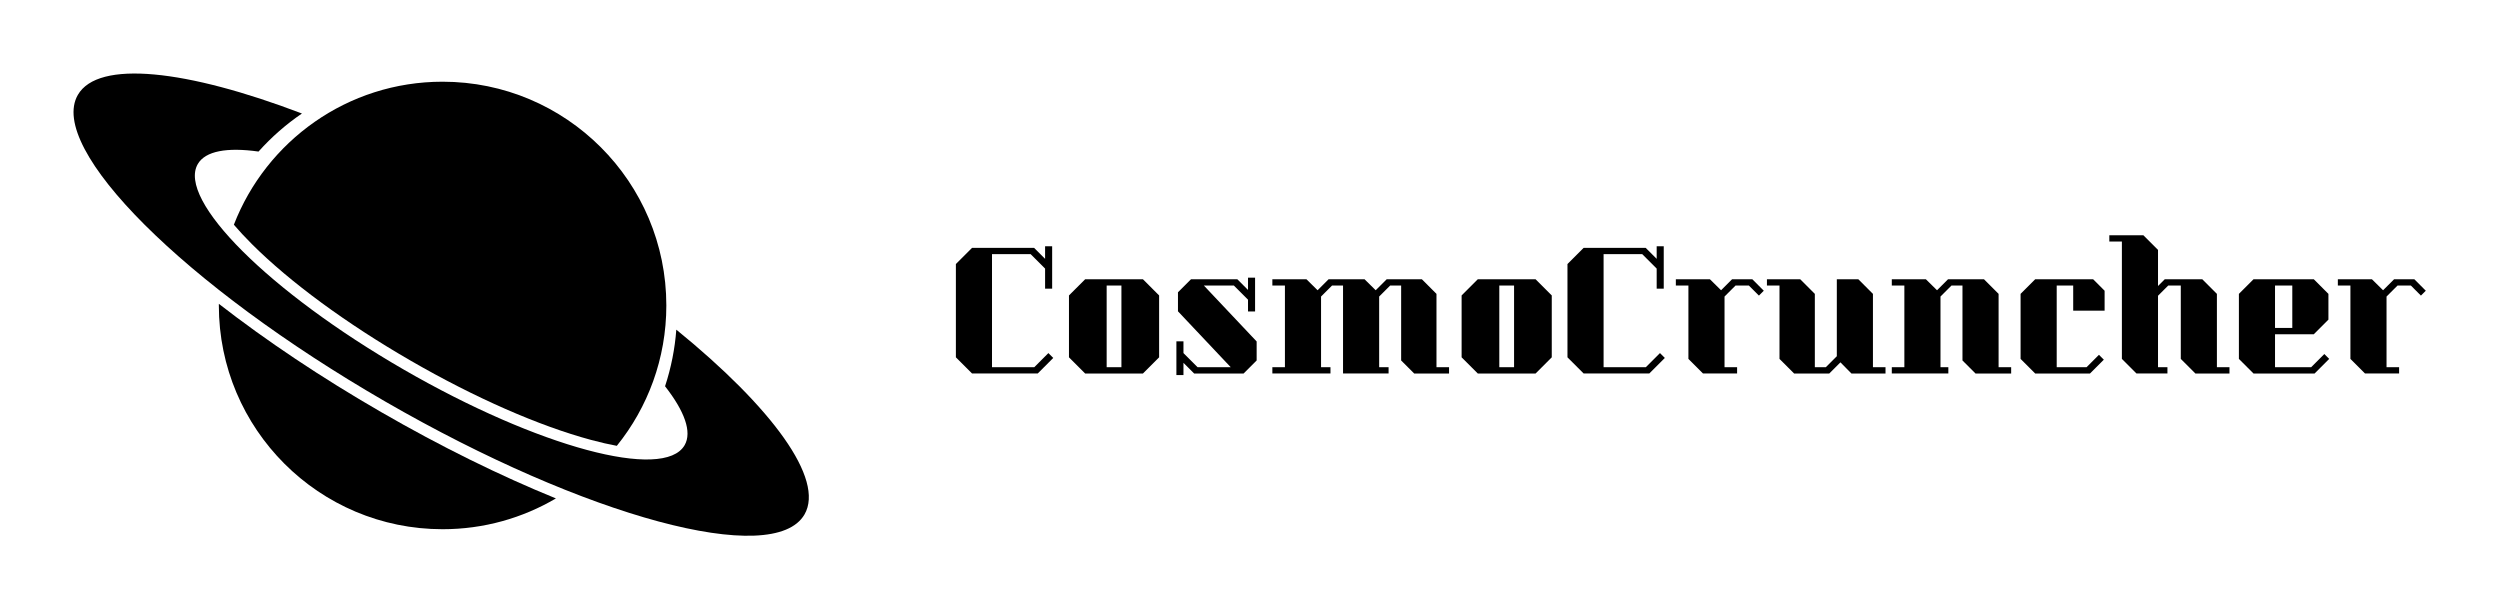 
        <svg xmlns="http://www.w3.org/2000/svg" xmlns:xlink="http://www.w3.org/1999/xlink" version="1.1" width="3187.5" height="776.823" viewBox="0 0 3187.5 776.823">
			
			<g transform="scale(9.375) translate(10, 10)">
				<defs id="SvgjsDefs1250"/><g id="SvgjsG1251" featureKey="symbolFeature-0" transform="matrix(1,0,0,1,0,0.002)" fill="#000"><path xmlns="http://www.w3.org/2000/svg" d="M81.978,34.831c-0.193,2.585-0.699,5.17-1.53,7.698c2.648,3.388,3.696,6.219,2.66,8.015  c-2.815,4.875-19.92,0.271-38.204-10.286C26.62,29.702,14.08,17.191,16.895,12.315c1.036-1.795,4.01-2.304,8.265-1.705  c1.774-1.984,3.76-3.715,5.903-5.175C15.379-0.545,3.356-1.892,0.589,2.901c-4.202,7.277,14.515,25.949,41.805,41.705  c27.289,15.756,52.818,22.629,57.02,15.352C102.182,55.164,95.002,45.424,81.978,34.831z"/><path xmlns="http://www.w3.org/2000/svg" d="M21.806,20.559c0.696,0.815,1.505,1.691,2.447,2.631c5.199,5.187,12.872,10.82,21.603,15.861  c8.731,5.042,17.446,8.869,24.538,10.778c1.282,0.346,2.442,0.608,3.493,0.802c4.212-5.221,6.735-11.861,6.735-19.091  c0-16.806-13.624-30.43-30.43-30.43C37.259,1.11,26.211,9.18,21.806,20.559z"/><path xmlns="http://www.w3.org/2000/svg" d="M19.765,31.319c0,0.074-0.002,0.147-0.002,0.221c0,16.806,13.624,30.431,30.43,30.431c5.624,0,10.891-1.528,15.411-4.188  c-7.564-3.074-15.675-7.069-23.779-11.749C33.722,41.357,26.208,36.332,19.765,31.319z"/></g><g id="SvgjsG1252" featureKey="nameFeature-0" transform="matrix(0.534,0,0,0.534,118.932,19.436)" fill="#000"><path d="M2 12.12 l4.12 -4.12 l15.8 0 l2.8 2.8 l0 -3.2 l1.8 0 l0 10.8 l-1.8 0 l0 -5.12 l-3.68 -3.68 l-9.84 0 l0 28.8 l10.76 0 l3.6 -3.6 l1.24 1.24 l-3.96 3.96 l-16.72 0 l-4.12 -4.12 l0 -23.76 z M53.76 20.12 l0 15.76 l-4.12 4.12 l-14.72 0 l-4.12 -4.12 l0 -15.76 l4.12 -4.12 l14.72 0 z M40.4 17.6 l0 20.8 l3.76 0 l0 -20.8 l-3.76 0 z M59.96 40.4 l0 -3.12 l2.72 2.72 l12.6 0 l3.32 -3.32 l0 -4.84 l-13.44 -14.24 l7.64 0 l3.6 3.6 l0 3 l1.8 0 l0 -8.6 l-1.8 0 l0 3.12 l-2.72 -2.72 l-11.8 0 l-3.32 3.32 l0 4.84 l13.44 14.24 l-8.44 0 l-3.6 -3.6 l0 -3 l-1.8 0 l0 8.6 l1.8 0 z M127.6 38.4 l0 1.6 l-8.88 0 l-3.32 -3.32 l0 -19.08 l-2.8 0 l-2.8 2.8 l0 18 l2.4 0 l0 1.6 l-11.6 0 l0 -22.4 l-2.8 0 l-2.8 2.8 l0 18 l2.4 0 l0 1.6 l-14.8 0 l0 -1.6 l3.2 0 l0 -20.8 l-3.2 0 l0 -1.6 l8.68 0 l2.84 2.8 l2.8 -2.8 l9.16 0 l2.84 2.8 l2.8 -2.8 l8.96 0 l3.72 3.72 l0 18.68 l3.2 0 z M153.76 20.12 l0 15.76 l-4.12 4.12 l-14.72 0 l-4.12 -4.12 l0 -15.76 l4.12 -4.12 l14.72 0 z M140.4 17.6 l0 20.8 l3.76 0 l0 -20.8 l-3.76 0 z M157.76 12.12 l4.12 -4.12 l15.8 0 l2.8 2.8 l0 -3.2 l1.8 0 l0 10.8 l-1.8 0 l0 -5.12 l-3.68 -3.68 l-9.84 0 l0 28.8 l10.76 0 l3.6 -3.6 l1.24 1.24 l-3.96 3.96 l-16.72 0 l-4.12 -4.12 l0 -23.76 z M207.76 18.92 l-1.24 1.24 l-2.56 -2.56 l-3.4 0 l-2.8 2.8 l0 18 l3.2 0 l0 1.6 l-8.68 0 l-3.72 -3.72 l0 -18.68 l-3.2 0 l0 -1.6 l8.68 0 l2.84 2.8 l2.8 -2.8 l5.16 0 z M238.76 38.4 l0 1.6 l-8.68 0 l-2.8 -2.84 l-2.84 2.84 l-8.96 0 l-3.72 -3.72 l0 -18.68 l-3.2 0 l0 -1.6 l8.48 0 l3.72 3.72 l0 18.68 l2.8 0 l2.8 -2.8 l0 -19.6 l5.48 0 l3.72 3.72 l0 18.68 l3.2 0 z M270.76 38.4 l0 1.6 l-9.08 0 l-3.32 -3.32 l0 -19.08 l-2.8 0 l-2.8 2.8 l0 18 l2 0 l0 1.6 l-14.4 0 l0 -1.6 l3.2 0 l0 -20.8 l-3.2 0 l0 -1.6 l8.68 0 l2.84 2.8 l2.8 -2.8 l9.16 0 l3.72 3.72 l0 18.68 l3.2 0 z M286.56 24 l0 -6.4 l-4.2 0 l0 20.8 l7.6 0 l3.16 -3.16 l1.24 1.24 l-3.52 3.52 l-13.96 0 l-3.72 -3.72 l0 -16.56 l3.72 -3.72 l14.76 0 l2.92 2.92 l0 5.08 l-8 0 z M326.36 38.4 l0 1.6 l-8.68 0 l-3.72 -3.72 l0 -18.68 l-3.2 0 l-2.6 2.6 l0 18.2 l2.4 0 l0 1.6 l-7.88 0 l-3.72 -3.72 l0 -29.88 l-3.2 0 l0 -1.6 l8.68 0 l3.72 3.72 l0 9.2 l1.72 -1.72 l9.56 0 l3.72 3.72 l0 18.68 l3.2 0 z M332.48 40 l15.56 0 l3.72 -3.72 l-1.24 -1.24 l-3.36 3.36 l-9.2 0 l0 -8.4 l9.88 0 l3.72 -3.72 l0 -6.56 l-3.72 -3.72 l-15.36 0 l-3.72 3.72 l0 16.56 z M337.96 17.6 l4.4 0 l0 10.8 l-4.4 0 l0 -10.8 z M376.36 18.92 l-1.24 1.24 l-2.56 -2.56 l-3.4 0 l-2.8 2.8 l0 18 l3.2 0 l0 1.6 l-8.68 0 l-3.72 -3.72 l0 -18.68 l-3.2 0 l0 -1.6 l8.68 0 l2.84 2.8 l2.8 -2.8 l5.16 0 z"/></g>
			</g>
		</svg>
	
